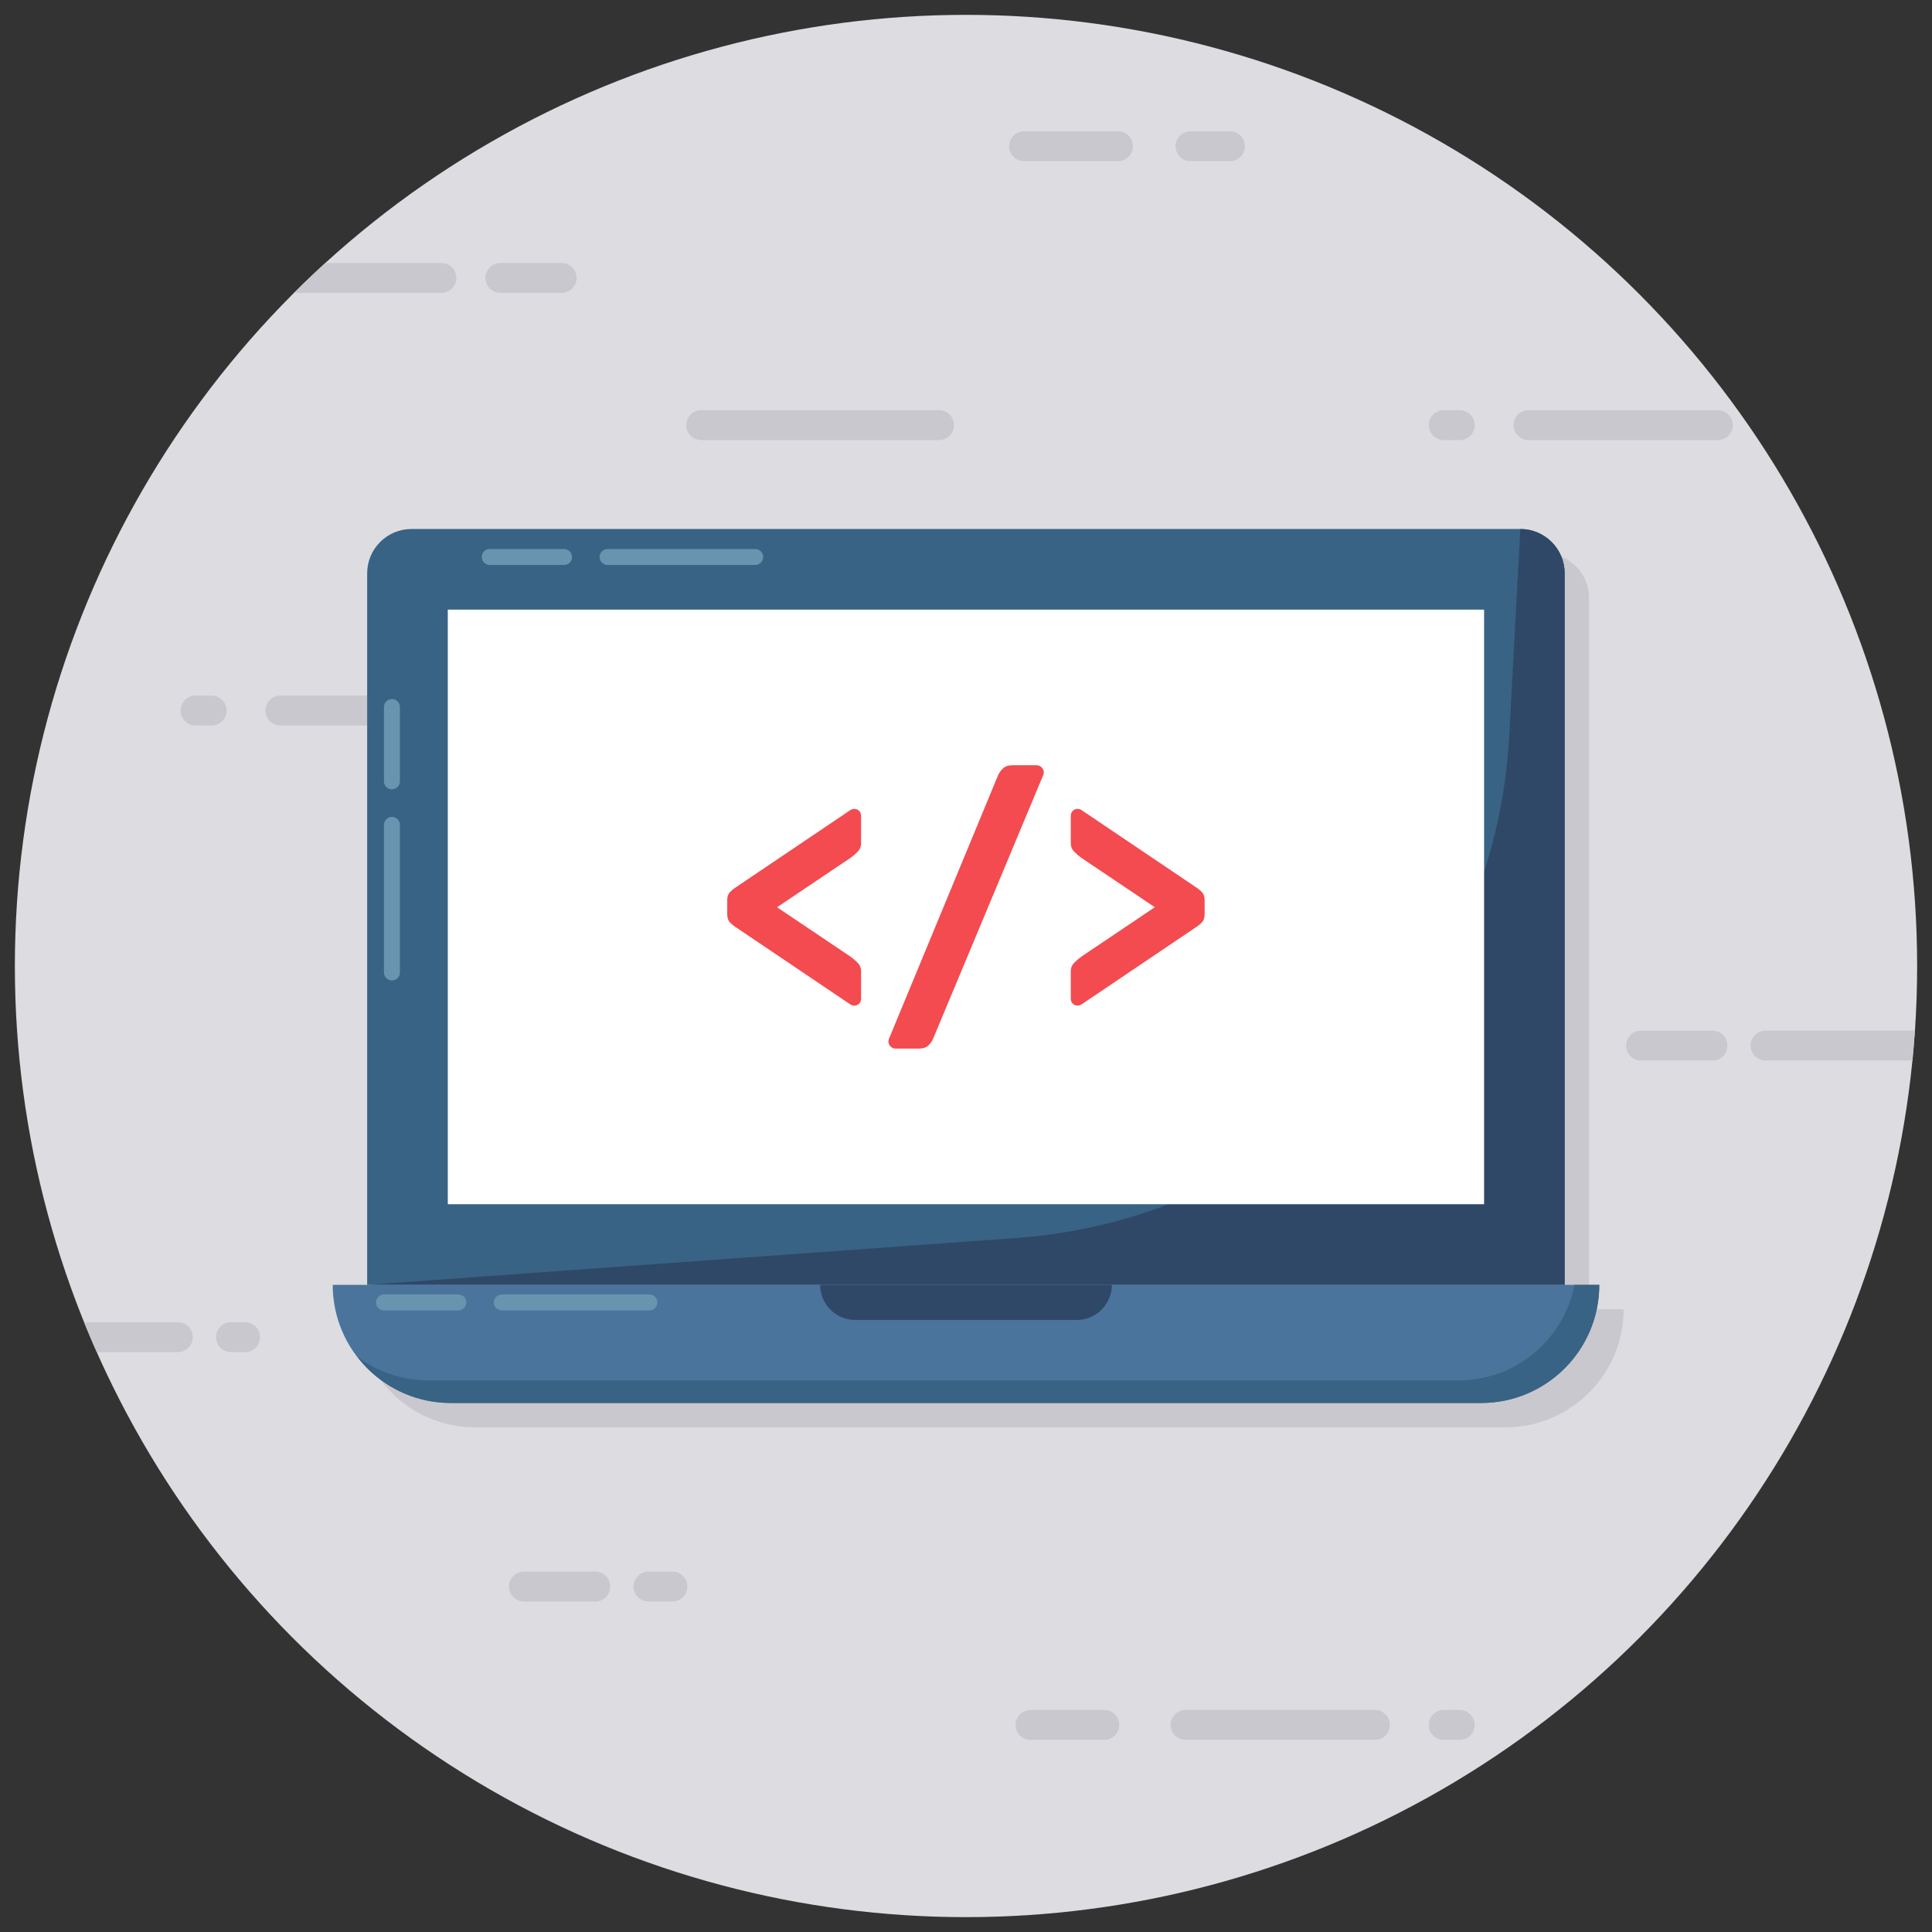 <svg xmlns="http://www.w3.org/2000/svg" enable-background="new 0 0 130 130" viewBox="0 0 130 130"><rect x="0" y="0" width="130" height="130" fill="#333333" stroke="none"/><circle cx="65" cy="65" r="64" fill="#DDDCE0"/><path fill="#C9C8CE" d="M76.233 9.839c0 .555-.45 1.005-1.005 1.005h-6.322c-.553 0-1.005-.452-1.005-1.005s.452-1.005 1.005-1.005h6.322C75.783 8.834 76.233 9.284 76.233 9.839L76.233 9.839zM79.101 9.839L79.101 9.839c0-.555.45-1.005 1.005-1.005h2.657c.555 0 1.005.45 1.005 1.005v0c0 .555-.45 1.005-1.005 1.005h-2.657C79.551 10.844 79.101 10.394 79.101 9.839zM29.702 19.707c.555 0 1.005-.45 1.005-1.005s-.45-1.005-1.005-1.005h-7.81c-.718.655-1.421 1.324-2.109 2.01H29.702zM38.799 18.702c0 .555-.45 1.005-1.005 1.005l-4.123 0c-.553 0-1.005-.452-1.005-1.005 0-.553.452-1.005 1.005-1.005l4.123 0C38.349 17.696 38.799 18.146 38.799 18.702L38.799 18.702zM11.969 88.972H5.66c.273.676.559 1.346.854 2.01h5.454c.555 0 1.005-.45 1.005-1.005C12.974 89.422 12.524 88.972 11.969 88.972zM16.488 90.983h-.946c-.555 0-1.005-.45-1.005-1.005l0 0c0-.555.45-1.005 1.005-1.005h.946c.555 0 1.005.45 1.005 1.005v0C17.493 90.533 17.043 90.983 16.488 90.983zM46.177 28.606c0-.555.45-1.005 1.005-1.005l16.007 0c.553 0 1.005.452 1.005 1.005s-.452 1.005-1.005 1.005l-16.007 0C46.627 29.611 46.177 29.161 46.177 28.606L46.177 28.606zM42.627 106.756c0-.555.45-1.005 1.005-1.005l1.614-0c.553 0 1.005.452 1.005 1.005 0 .553-.452 1.005-1.005 1.005l-1.614 0C43.077 107.761 42.627 107.311 42.627 106.756L42.627 106.756zM41.066 106.756L41.066 106.756c0 .555-.45 1.005-1.005 1.005h-4.808c-.555 0-1.005-.45-1.005-1.005l0 0c0-.555.45-1.005 1.005-1.005h4.808C40.615 105.751 41.066 106.201 41.066 106.756zM128.845 69.348c-.04.68-.1 1.35-.16 2.01h-9.88c-.56 0-1.01-.45-1.01-1 0-.56.45-1.01 1.01-1.01H128.845zM116.235 70.356L116.235 70.356c0 .555-.45 1.005-1.005 1.005h-4.808c-.555 0-1.005-.45-1.005-1.005l0 0c0-.555.45-1.005 1.005-1.005h4.808C115.785 69.351 116.235 69.801 116.235 70.356zM79.77 115.062h12.75c.555 0 1.005.45 1.005 1.005v0c0.0.555-.45 1.005-1.005 1.005l-12.75-0c-.553 0-1.005-.452-1.005-1.005S79.217 115.062 79.77 115.062zM69.341 115.062h4.964c.555 0 1.005.45 1.005 1.005v0c0.0.555-.45 1.005-1.005 1.005l-4.964-0c-.553 0-1.005-.452-1.005-1.005C68.336 115.514 68.788 115.062 69.341 115.062zM96.137 116.067c-0-.555.45-1.005 1.005-1.005h1.08c.555 0 1.005.45 1.005 1.005 0.0.555-.45 1.005-1.005 1.005h-1.08C96.588 117.073 96.137 116.623 96.137 116.067L96.137 116.067zM31.614 46.806H18.864c-.555 0-1.005.45-1.005 1.005l0 0c-0.0.555.45 1.005 1.005 1.005h12.75c.553 0 1.005-.452 1.005-1.005S32.167 46.806 31.614 46.806zM15.246 47.811c0-.555-.45-1.005-1.005-1.005h-1.08c-.555 0-1.005.45-1.005 1.005-0.0.555.45 1.005 1.005 1.005h1.08C14.796 48.817 15.246 48.367 15.246 47.811L15.246 47.811zM115.596 27.601l-12.75 0c-.555 0-1.005.45-1.005 1.005v0c-0.0.555.45 1.005 1.005 1.005h12.75c.553 0 1.005-.452 1.005-1.005C116.601 28.053 116.149 27.601 115.596 27.601zM99.228 28.606c0-.555-.45-1.005-1.005-1.005h-1.08c-.555 0-1.005.45-1.005 1.005-0.0.555.45 1.005 1.005 1.005h1.08C98.778 29.611 99.228 29.161 99.228 28.606L99.228 28.606z"/><g><path fill="#C9C8CE" d="M106.921,40.215v47.878H26.344V40.215c0-1.645,1.336-2.981,2.981-2.981h74.615
			C105.584,37.234,106.921,38.571,106.921,40.215z"/><path fill="#C9C8CE" d="M109.251,88.093c0,4.386-3.563,7.949-7.949,7.949H31.975
			c-4.397,0-7.949-3.563-7.949-7.949H109.251z"/></g><g><path fill="#386384" d="M105.283,38.577v47.878H24.706V38.577c0-1.645,1.336-2.981,2.981-2.981h74.615
			C103.946,35.596,105.283,36.932,105.283,38.577z"/><path fill="#2F4867" d="M105.283,38.577v47.878H24.706l43.695-3.154c17.977-1.298,32.182-15.765,33.151-33.764
			l0.75-13.941C103.946,35.596,105.283,36.932,105.283,38.577z"/><rect width="69.73" height="40.008" x="30.131" y="41.021" fill="#FFF"/><path fill="#F34B50" d="M52.287 61.047l4.952 3.331c.146.103.3.234.46.394.161.161.241.351.241.57v1.863c0 .132-.045.242-.132.329s-.196.131-.328.131c-.03 0-.062-.003-.098-.011-.037-.007-.086-.025-.143-.054l-7.67-5.172c-.205-.132-.362-.259-.471-.383-.111-.124-.164-.303-.164-.538v-.92c0-.234.053-.412.164-.537.109-.124.266-.251.471-.383l7.67-5.172c.057-.029.105-.047.143-.054.036-.007.068-.012.098-.012.132 0 .241.045.328.132.087.087.132.197.132.329v1.863c0 .218-.08.408-.241.569-.161.161-.314.292-.46.395L52.287 61.047zM67.165 52.15c.073-.161.184-.31.33-.449.144-.139.357-.209.635-.209h1.621c.132 0 .244.048.341.143.095.095.143.208.143.34 0 .059-.016.124-.045.197l-7.406 17.728c-.059.146-.162.292-.307.439-.146.145-.366.218-.658.218h-1.555c-.132 0-.246-.047-.341-.142-.095-.095-.143-.209-.143-.34 0-.059.014-.125.045-.197L67.165 52.15zM72.752 57.716c-.146-.103-.3-.234-.46-.395-.161-.161-.241-.35-.241-.569v-1.863c0-.132.045-.242.132-.329.087-.087.196-.132.328-.132.029 0 .062.004.098.012.037.007.084.026.143.054l7.67 5.172c.205.132.362.259.471.383.111.125.164.303.164.537v.92c0 .235-.053.414-.164.538-.109.124-.266.251-.471.383l-7.67 5.172c-.059.029-.105.047-.143.054-.036.008-.07.011-.098.011-.132 0-.241-.044-.328-.131s-.132-.197-.132-.329v-1.863c0-.218.08-.408.241-.57.161-.161.314-.292.46-.394l4.952-3.331L72.752 57.716z"/><path fill="#4A749B" d="M107.613,86.455c0,4.386-3.563,7.949-7.949,7.949H30.337
			c-4.397,0-7.949-3.563-7.949-7.949H107.613z"/><path fill="#386384" d="M107.613,86.455c0,4.386-3.563,7.949-7.949,7.949H30.337
			c-2.581,0-4.877-1.233-6.316-3.141c1.325,1.017,2.992,1.622,4.797,1.622h69.327
			c3.861,0,7.093-2.764,7.801-6.43H107.613z"/><path fill="#2F4867" d="M74.815,86.455c0,1.304-1.059,2.363-2.363,2.363H57.549
			c-1.307,0-2.363-1.059-2.363-2.363H74.815z"/><path fill="#6894AF" d="M44.236 87.637c0 .297-.24.537-.537.537h-9.925c-.297 0-.548-.24-.548-.537 0-.297.251-.537.548-.537h9.925C43.996 87.1 44.236 87.34 44.236 87.637zM31.376 87.637c0 .297-.24.537-.548.537h-4.991c-.297 0-.537-.24-.537-.537 0-.297.24-.537.537-.537h4.991C31.136 87.1 31.376 87.34 31.376 87.637zM26.373 65.974c-.297 0-.537-.24-.537-.537v-9.925c0-.297.24-.548.537-.548.297 0 .537.251.537.548v9.925C26.91 65.734 26.67 65.974 26.373 65.974zM26.373 53.113c-.297 0-.537-.24-.537-.548V47.574c0-.297.24-.537.537-.537.297 0 .537.24.537.537v4.991C26.91 52.873 26.67 53.113 26.373 53.113zM51.354 37.48c0 .297-.24.537-.537.537h-9.925c-.297 0-.548-.24-.548-.537 0-.297.251-.537.548-.537h9.925C51.114 36.944 51.354 37.183 51.354 37.48zM38.493 37.48c0 .297-.24.537-.548.537h-4.991c-.297 0-.537-.24-.537-.537 0-.297.24-.537.537-.537h4.991C38.253 36.944 38.493 37.183 38.493 37.48z"/></g></svg>